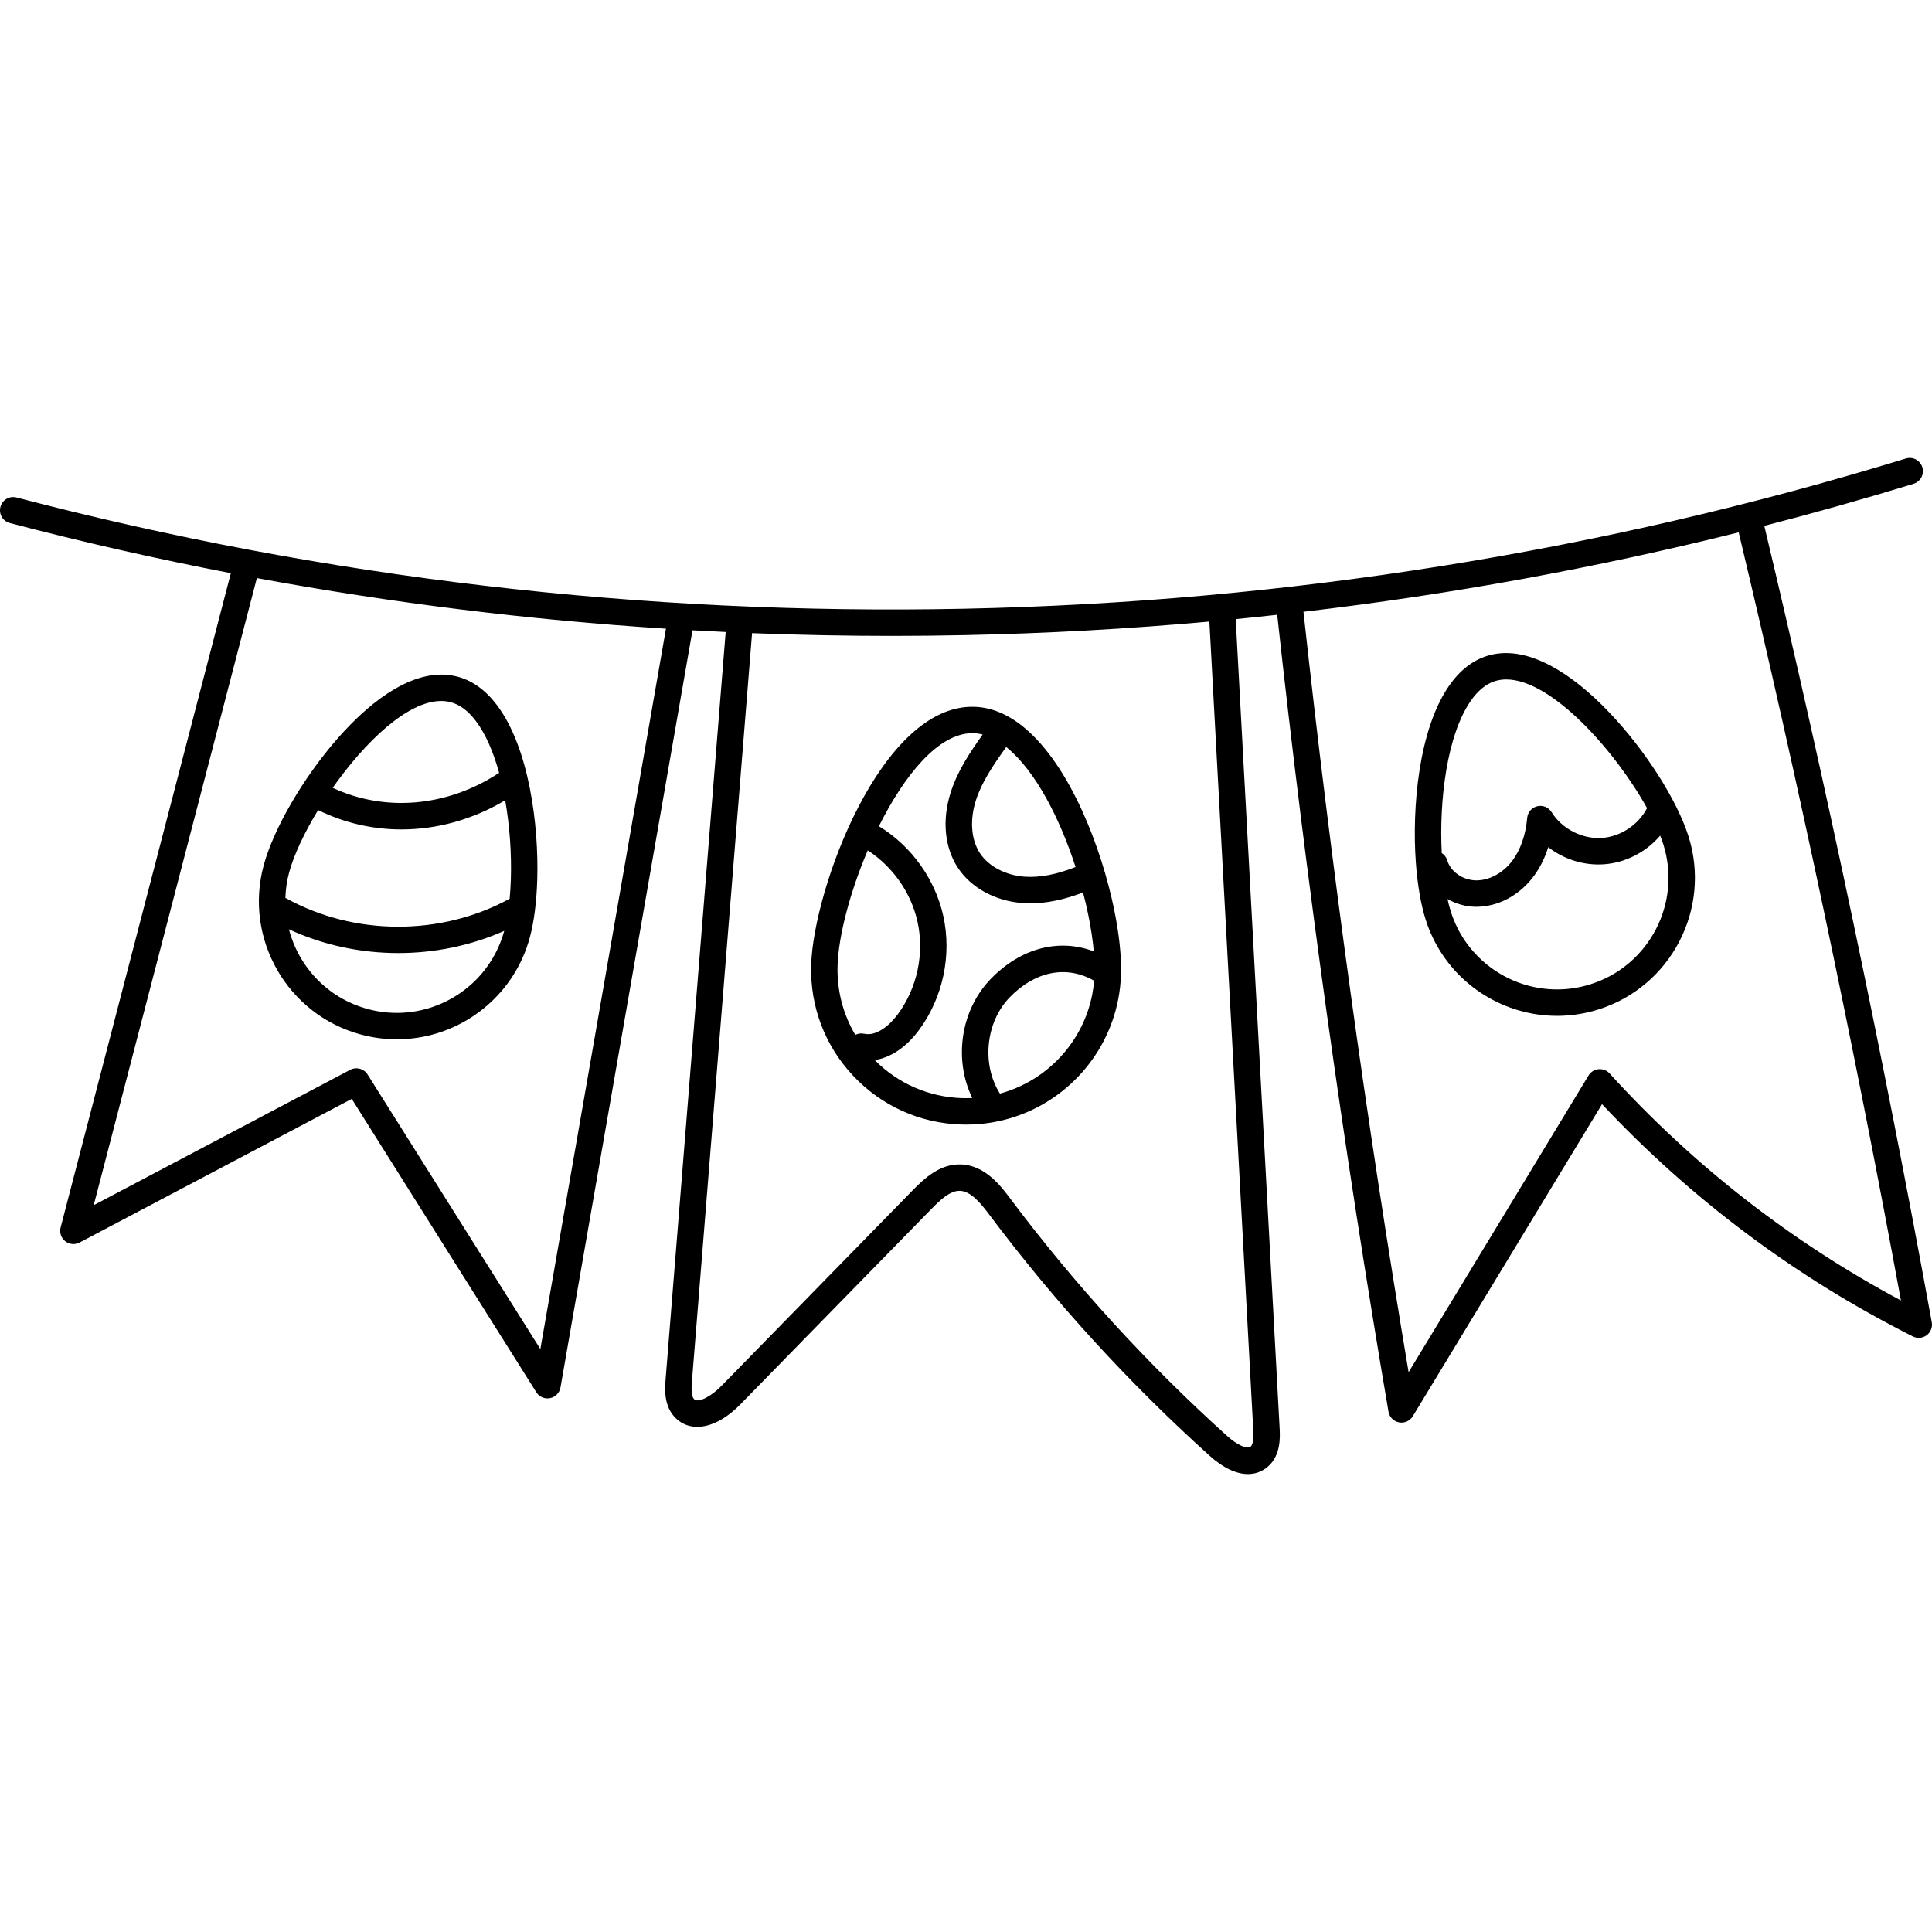 <svg id="Capa_1" enable-background="new 0 0 512.001 512.001" height="512" viewBox="0 0 512.001 512.001" width="512" xmlns="http://www.w3.org/2000/svg"><g><g><path d="m511.944 350.417c-12.825-70.427-27.759-141.433-44.386-211.062 13.273-3.42 26.463-7.133 39.56-11.146 1.849-.566 2.888-2.523 2.321-4.372s-2.526-2.891-4.372-2.321c-80.449 24.655-164.435 38.047-249.626 39.803-85.184 1.753-169.656-8.163-251.054-29.482-1.872-.492-3.782.629-4.272 2.499s.629 3.783 2.499 4.272c19.359 5.07 38.891 9.497 58.563 13.284l-45.116 173.416c-.349 1.342.128 2.764 1.215 3.625s2.577 1 3.807.352l72.129-38.068 48.912 77.74c.649 1.031 1.775 1.636 2.962 1.636.225 0 .451-.021.678-.066 1.421-.28 2.522-1.406 2.771-2.833l34.985-200.664c2.929.165 5.86.318 8.792.455l-15.913 197.953c-.204 2.546-.584 7.287 2.745 10.449 4.229 4.017 10.921 2.563 17.05-3.704l50.605-51.764c2.429-2.484 5.013-4.91 7.596-4.837 2.869.074 5.526 3.305 7.791 6.328 17.303 23.093 36.95 44.59 58.397 63.894 3.558 3.202 7.053 4.837 10.142 4.837 1.877 0 3.604-.604 5.105-1.825 3.684-2.997 3.41-8.048 3.279-10.476l-11.634-214.27c3.671-.359 7.338-.747 11.002-1.15 7.676 70.364 17.593 141.408 29.486 211.174.245 1.44 1.36 2.577 2.796 2.85.219.042.438.062.655.062 1.207 0 2.35-.626 2.992-1.685l50.149-82.701c23.702 25.247 51.393 45.943 82.37 61.551 1.185.597 2.607.473 3.671-.323s1.587-2.124 1.348-3.431zm-368.742 7.108-45.792-72.781c-.976-1.549-2.979-2.087-4.597-1.232l-67.978 35.878 43.238-166.195c35.748 6.598 71.947 11.077 108.414 13.413zm188.917 21.193c.059 1.072.212 3.92-.707 4.669-.915.742-3.557-.454-6.146-2.786-21.109-19-40.447-40.159-57.479-62.888-2.511-3.351-6.714-8.96-13.211-9.128-5.438-.141-9.429 3.51-12.783 6.941l-50.605 51.764c-2.541 2.6-6.054 4.635-7.224 3.522-.904-.859-.683-3.63-.588-4.813l15.933-198.209c12.279.485 24.585.728 36.908.728 6.45 0 12.909-.066 19.369-.2 21.729-.448 43.379-1.65 64.914-3.595zm94.442-94.243c-.743-.816-1.834-1.232-2.926-1.128-1.1.107-2.083.725-2.656 1.669l-47.683 78.633c-11.178-66.655-20.543-134.397-27.864-201.519 38.953-4.578 77.476-11.605 115.34-21.051 16.036 67.16 30.494 135.603 42.999 203.566-29.043-15.531-54.993-35.749-77.21-60.17z"/><path d="m214.972 255.652c-.349 10.966 3.594 21.411 11.098 29.41 7.506 8 17.679 12.598 28.641 12.945.452.015.902.022 1.353.022 3.299 0 6.58-.396 9.773-1.18 15.534-3.813 27.514-16.416 30.52-32.108.408-2.126.649-4.304.716-6.47.152-4.805-.485-10.822-1.845-17.399-3.268-15.823-11.488-37.925-23.904-48.137-4.209-3.459-8.609-5.284-13.075-5.425-24.709-.786-42.635 48.252-43.277 68.342zm6.996.223c.252-7.882 3.296-19.491 7.991-30.51 6.614 4.276 11.476 11.173 13.186 18.876 1.882 8.474-.094 17.686-5.283 24.642-2.184 2.927-5.648 5.793-8.844 5.066-.831-.19-1.651-.053-2.355.304-3.257-5.507-4.903-11.828-4.695-18.378zm43.026 33.942c-4.932-7.778-3.786-18.981 2.646-25.577 6.742-6.913 15.044-8.505 22.305-4.342-.101 1.184-.241 2.364-.464 3.525-2.439 12.732-12.009 22.993-24.487 26.394zm20.046-60.049c-5.094 2.008-9.549 2.856-13.556 2.564-5.002-.366-9.524-2.756-11.802-6.235-2.327-3.556-2.726-8.779-1.064-13.973 1.567-4.902 4.567-9.316 8.04-14.152.074.059.147.11.221.171 7.699 6.334 14.067 19.002 18.161 31.625zm-27.36-35.466c.114 0 .23.002.346.005.792.025 1.592.149 2.396.354-3.591 5.031-6.685 9.743-8.473 15.331-2.33 7.29-1.646 14.557 1.875 19.939 3.499 5.345 9.909 8.852 17.147 9.383.693.051 1.394.076 2.102.076 4.312 0 8.909-.948 13.943-2.87.514 1.961.968 3.893 1.356 5.77.728 3.524 1.225 6.836 1.492 9.838-9.188-3.499-19.283-.93-27.235 7.226-8.057 8.262-9.953 21.35-4.967 31.628-.907.043-1.815.06-2.725.031-8.79-.279-16.96-3.858-23.118-10.085 4.152-.619 8.299-3.365 11.653-7.859 6.391-8.566 8.823-19.91 6.507-30.345-2.177-9.803-8.493-18.558-17.059-23.774 6.731-13.486 15.763-24.648 24.76-24.648z"/><path d="m95.547 274.131c3.143.858 6.378 1.293 9.62 1.293.082 0 .164 0 .246-.001 14.229-.097 27.194-8.533 33.03-21.491.79-1.752 1.448-3.586 1.954-5.452 1.118-4.11 1.804-9.42 1.982-15.357.433-14.269-2.115-34.96-10.72-46.313-2.953-3.893-6.421-6.402-10.305-7.458-5.078-1.381-10.731-.28-16.81 3.275-4.938 2.889-10.027 7.307-15.13 13.133-9.022 10.302-16.868 23.774-19.523 33.523-5.288 19.442 6.222 39.561 25.656 44.848zm9.819-5.707c-2.67.018-5.369-.333-7.979-1.046-10.576-2.878-18.241-11.189-20.823-21.107 9.055 4.197 19.016 6.302 28.983 6.302 9.633 0 19.268-1.962 28.08-5.88-.409 1.494-.933 2.961-1.566 4.364-4.716 10.472-15.195 17.289-26.695 17.367zm11.543-82.655c.895 0 1.766.109 2.607.339 2.36.642 4.569 2.302 6.566 4.934 2.663 3.514 4.703 8.351 6.19 13.772-13.655 9.014-30.204 10.465-44.105 3.967 8.485-12.076 19.806-23.012 28.742-23.012zm-32.605 28.907c6.947 3.421 14.478 5.131 22.08 5.131 9.4 0 18.896-2.6 27.497-7.725 1.229 6.981 1.699 14.351 1.503 20.831-.056 1.837-.166 3.591-.32 5.257-18.175 9.957-41.334 9.889-59.433-.225.071-2.26.397-4.546 1.016-6.822 1.255-4.61 4.018-10.476 7.657-16.447z"/><path d="m447.474 221.647c-3.047-9.633-11.432-22.776-20.863-32.705-5.333-5.614-10.598-9.823-15.648-12.51-6.218-3.308-11.914-4.179-16.926-2.594-3.84 1.212-7.203 3.86-9.997 7.871-8.138 11.689-9.848 32.466-8.839 46.708.42 5.926 1.319 11.204 2.602 15.262.582 1.844 1.314 3.65 2.173 5.367 6.175 12.349 18.894 20.162 32.649 20.161.406 0 .815-.007 1.224-.021 3.326-.112 6.626-.682 9.804-1.69 19.204-6.07 29.892-26.637 23.821-45.849zm-57.691-35.938c1.889-2.711 4.029-4.46 6.362-5.197.972-.307 1.988-.453 3.044-.453 12.003 0 28.849 18.882 37.294 34.105-2.286 4.431-7.014 7.578-11.992 7.903-5.202.335-10.557-2.41-13.307-6.845-.794-1.279-2.312-1.91-3.783-1.561-1.466.348-2.544 1.595-2.678 3.095-.412 4.631-1.82 8.613-4.074 11.516-2.445 3.152-6.069 5.087-9.505 5.036-3.477-.046-6.743-2.319-7.598-5.286-.243-.844-.785-1.513-1.469-1.955-.711-13.869 1.351-31.229 7.706-40.358zm31.755 75.113c-2.572.816-5.239 1.276-7.927 1.367-11.479.395-22.238-6.001-27.376-16.277-.696-1.389-1.287-2.849-1.759-4.342-.319-1.008-.607-2.122-.871-3.309 2.225 1.263 4.786 2.012 7.445 2.047.072.001.144.001.216.001 5.579 0 11.14-2.883 14.912-7.744 1.778-2.291 3.167-5.012 4.124-8.053 4.121 3.188 9.365 4.883 14.645 4.541 5.831-.382 11.281-3.227 15.021-7.605.312.795.597 1.572.83 2.309 4.909 15.53-3.73 32.157-19.26 37.065z"/></g></g></svg>
